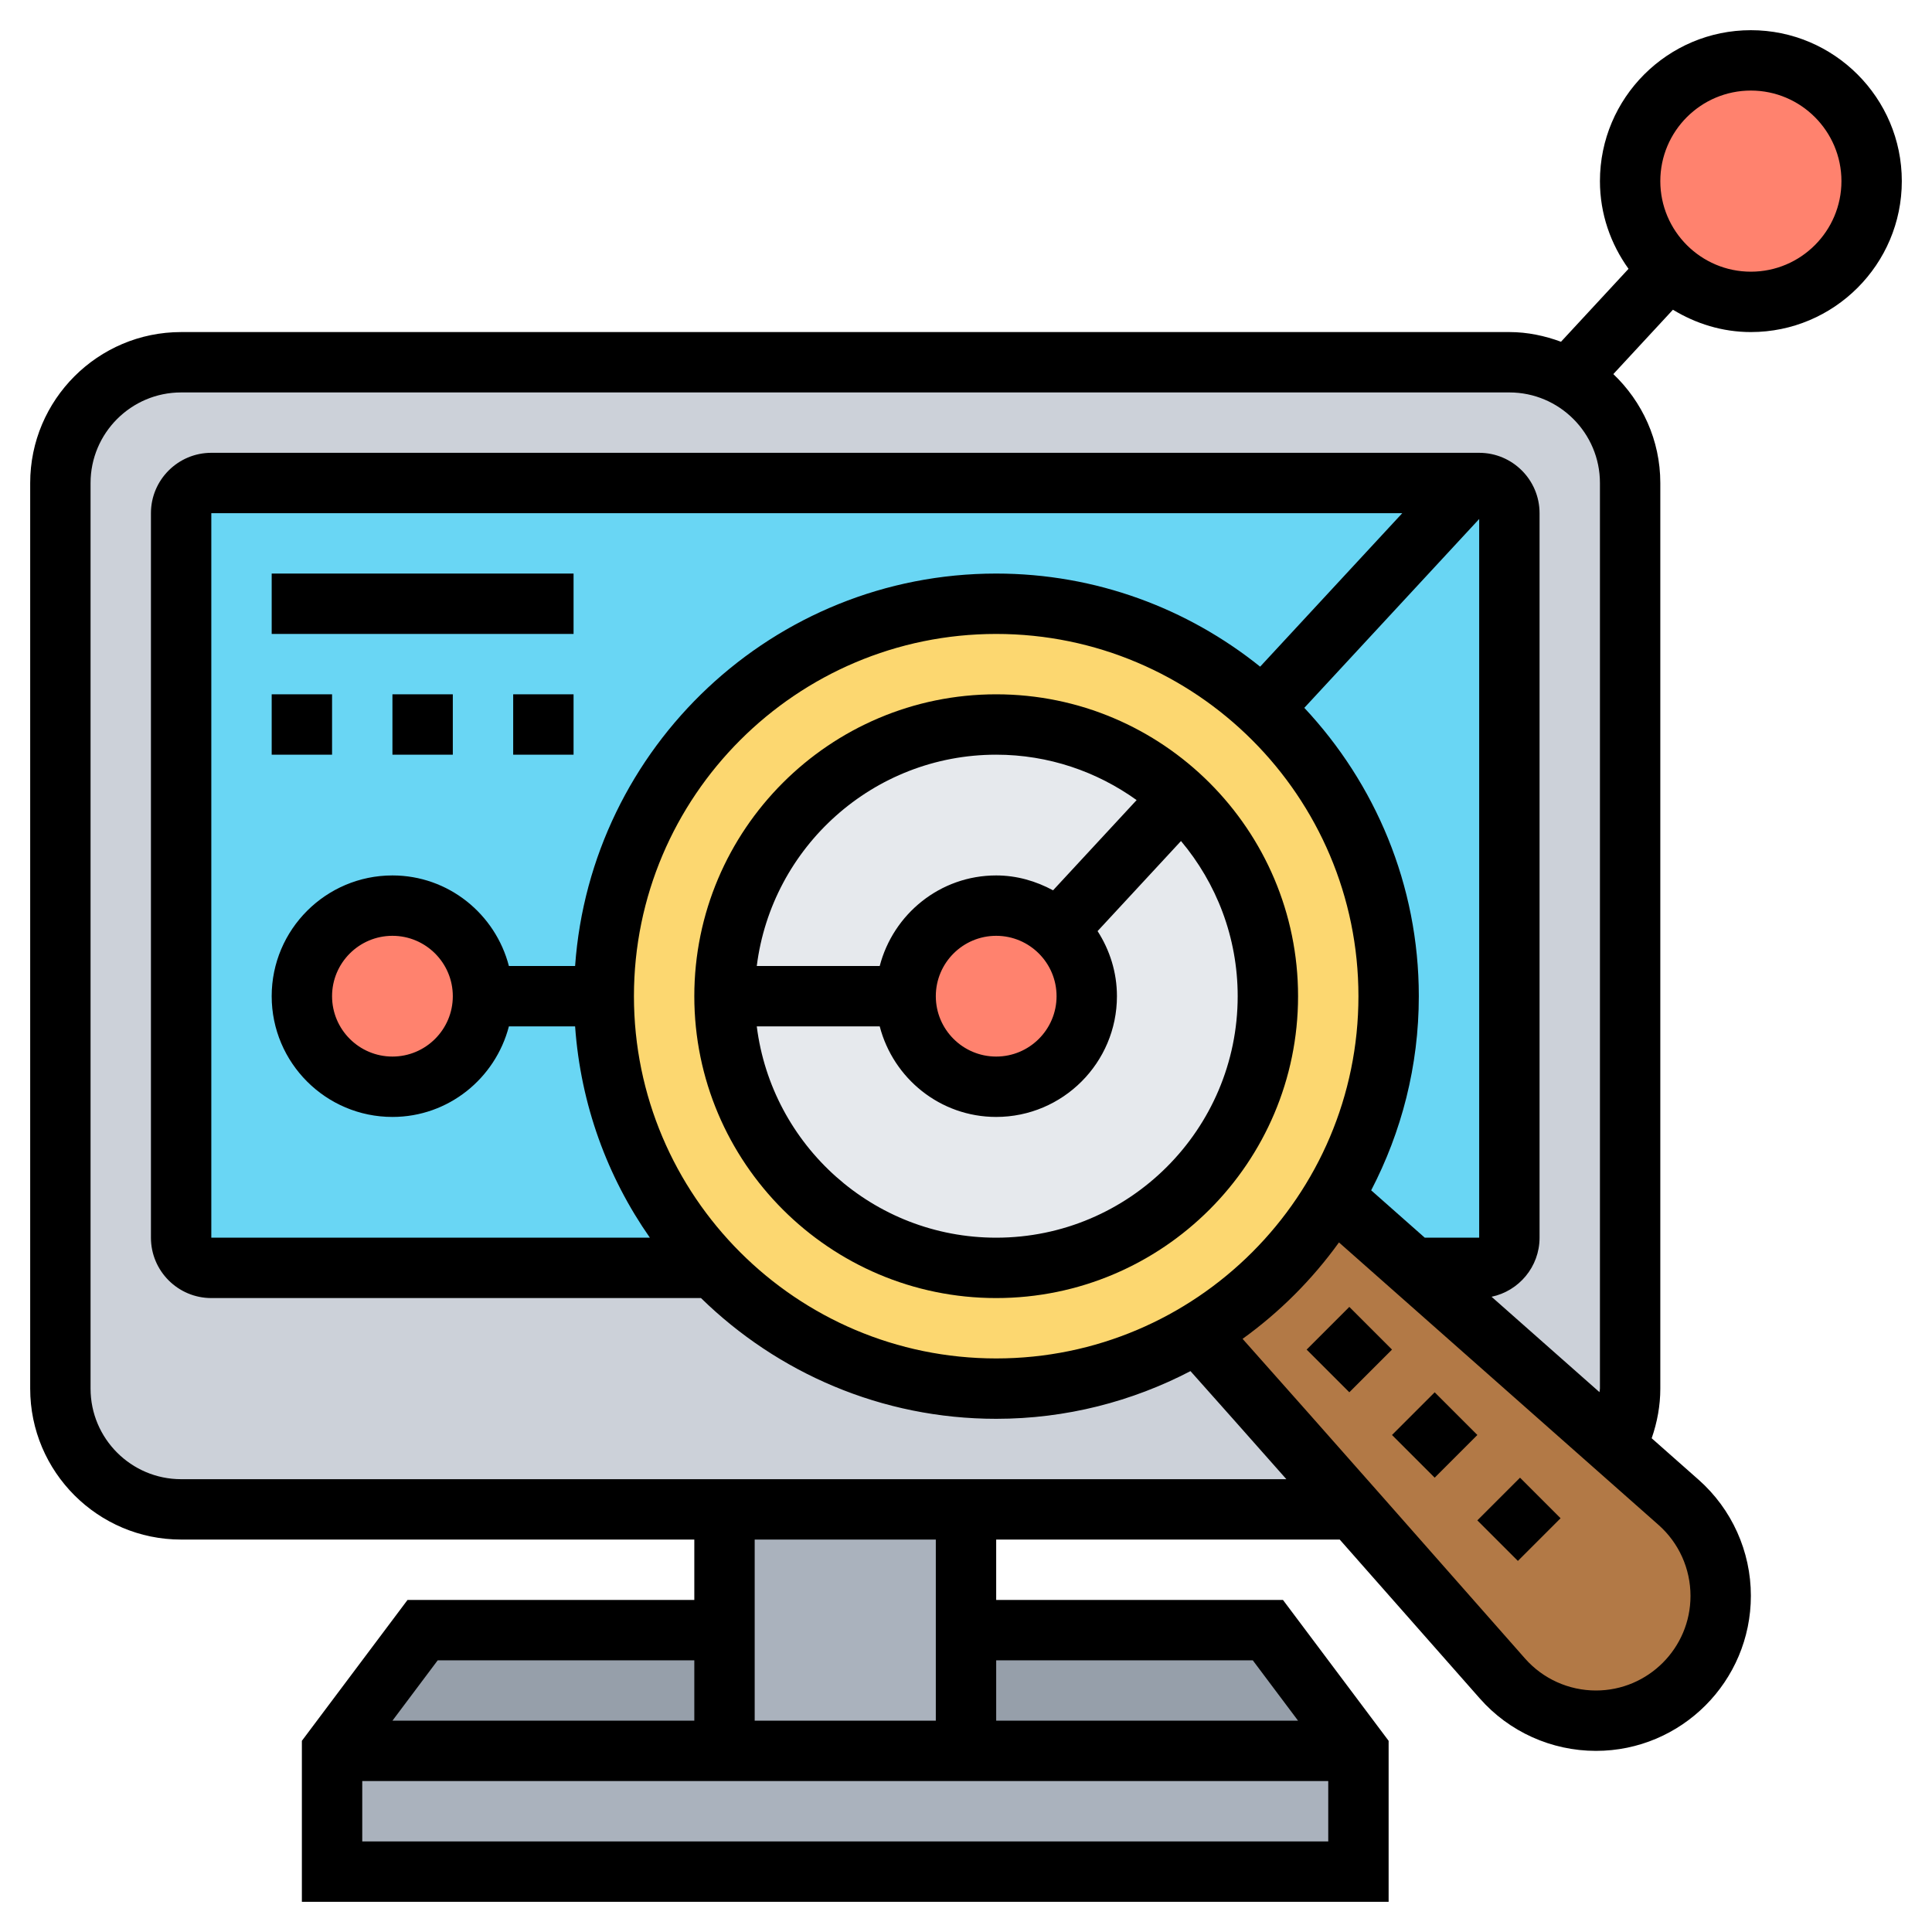 <svg id="Layer_5" enable-background="new 0 0 64 64" height="512" viewBox="0 0 64 64" width="512" xmlns="http://www.w3.org/2000/svg"><path d="m24 54v4h-13l3-4z" fill="#969faa"/><path d="m42 54 3 4h-13v-4z" fill="#969faa"/><path d="m45 58v4h-34v-4h13 8z" fill="#aab2bd"/><path d="m32 54v4h-8v-4-4h8z" fill="#aab2bd"/><path d="m51.97 12.52c-.58-.33-1.26-.52-1.97-.52h-44c-2.21 0-4 1.79-4 4v30c0 2.21 1.79 4 4 4h18 8 12.83l9.17-4v-30c0-1.49-.82-2.79-2.03-3.48z" fill="#ccd1d9"/><path d="m49 16h-.26-41.74c-.55 0-1 .45-1 1v24c0 .55.45 1 1 1h42c.55 0 1-.45 1-1v-24c0-.55-.45-1-1-1z" fill="#69d6f4"/><path d="m39.65 44.16c1.86-1.1 3.41-2.65 4.51-4.51l2.66 2.35 6.69 5.92 2.09 1.85c.89.78 1.4 1.91 1.4 3.09v.01c0 1.14-.46 2.17-1.21 2.92s-1.78 1.21-2.92 1.21c-1.19 0-2.32-.51-3.1-1.4-1.18-1.34-3.07-3.49-4.94-5.6-2.09-2.36-4.15-4.69-5.18-5.84z" fill="#b27946"/><path d="m46 33c0 2.43-.67 4.71-1.84 6.65-1.1 1.86-2.65 3.41-4.51 4.51-1.94 1.17-4.22 1.84-6.65 1.84-3.68 0-7.01-1.53-9.38-4-2.24-2.33-3.62-5.5-3.62-9 0-7.18 5.82-13 13-13 3.41 0 6.51 1.32 8.83 3.46 2.57 2.38 4.17 5.77 4.17 9.54z" fill="#fcd770"/><path d="m39.11 26.4c-1.6-1.49-3.75-2.4-6.11-2.4-4.97 0-9 4.03-9 9s4.03 9 9 9 9-4.03 9-9c0-2.61-1.11-4.96-2.89-6.6z" fill="#e6e9ed"/><g fill="#ff826e"><circle cx="13" cy="33" r="3"/><path d="m35.04 30.8c.59.55.96 1.33.96 2.2 0 1.66-1.34 3-3 3s-3-1.34-3-3 1.34-3 3-3c.79 0 1.51.31 2.04.8z"/><path d="m58 2c2.21 0 4 1.79 4 4s-1.79 4-4 4c-1.05 0-2-.41-2.72-1.07-.79-.73-1.28-1.77-1.28-2.93 0-2.21 1.79-4 4-4z"/></g><path d="m33 43c5.514 0 10-4.486 10-10s-4.486-10-10-10-10 4.486-10 10 4.486 10 10 10zm8-10c0 4.411-3.589 8-8 8-4.072 0-7.436-3.06-7.931-7h4.073c.447 1.72 2 3 3.858 3 2.206 0 4-1.794 4-4 0-.795-.24-1.532-.641-2.156l2.763-2.984c1.17 1.392 1.878 3.184 1.878 5.14zm-6 0c0 1.103-.897 2-2 2s-2-.897-2-2 .897-2 2-2 2 .897 2 2zm-2-8c1.736 0 3.339.562 4.652 1.504l-2.768 2.989c-.564-.304-1.199-.493-1.884-.493-1.858 0-3.411 1.28-3.858 3h-4.073c.495-3.94 3.859-7 7.931-7z"/><path d="m58 1c-2.757 0-5 2.243-5 5 0 1.086.357 2.084.947 2.905l-2.237 2.416c-.536-.197-1.107-.321-1.71-.321h-44c-2.757 0-5 2.243-5 5v30c0 2.757 2.243 5 5 5h17v2h-9.5l-3.5 4.667v5.333h36v-5.333l-3.5-4.667h-9.5v-2h11.38c1.795 2.034 3.562 4.04 4.64 5.263.971 1.104 2.374 1.737 3.848 1.737 2.83 0 5.132-2.302 5.132-5.138 0-1.47-.632-2.872-1.733-3.845l-1.553-1.373c.183-.526.286-1.082.286-1.644v-30c0-1.42-.602-2.697-1.556-3.608l1.974-2.132c.756.46 1.634.74 2.582.74 2.757 0 5-2.243 5-5s-2.243-5-5-5zm-43.5 54h8.5v2h-10zm-2.5 6v-2h32v2zm29.5-6 1.5 2h-10v-2zm-10.5 2h-6v-6h6zm25-4.132c0 1.727-1.405 3.132-3.132 3.132-.9 0-1.755-.386-2.348-1.058-2.127-2.416-6.934-7.872-9.358-10.591 1.229-.886 2.307-1.964 3.193-3.194l10.587 9.359c.672.594 1.058 1.449 1.058 2.352zm-8.803-11.868-1.775-1.569c1.002-1.928 1.578-4.112 1.578-6.431 0-3.693-1.448-7.047-3.793-9.552l5.793-6.256v23.808zm-5.453-18.916c-2.398-1.925-5.436-3.084-8.744-3.084-7.382 0-13.433 5.747-13.949 13h-2.193c-.447-1.72-2-3-3.858-3-2.206 0-4 1.794-4 4s1.794 4 4 4c1.858 0 3.411-1.28 3.858-3h2.193c.184 2.591 1.069 4.987 2.477 7h-14.528v-24h39.452zm-26.744 10.916c0 1.103-.897 2-2 2s-2-.897-2-2 .897-2 2-2 2 .897 2 2zm6 0c0-6.617 5.383-12 12-12s12 5.383 12 12-5.383 12-12 12-12-5.383-12-12zm28.41 9.957c.907-.19 1.59-.995 1.59-1.957v-24c0-1.103-.897-2-2-2h-42c-1.103 0-2 .897-2 2v24c0 1.103.897 2 2 2h16.221c2.526 2.47 5.976 4 9.779 4 2.321 0 4.507-.576 6.436-1.58.808.905 1.943 2.184 3.177 3.58h-36.613c-1.654 0-3-1.346-3-3v-30c0-1.654 1.346-3 3-3h44c1.654 0 3 1.346 3 3v30c0 .04-.013.078-.015.117zm8.59-33.957c-1.654 0-3-1.346-3-3s1.346-3 3-3 3 1.346 3 3-1.346 3-3 3z"/><path d="m46.536 46.536h2v2h-2z" transform="matrix(.707 -.707 .707 .707 -19.69 47.536)"/><path d="m49.328 49.379h2v1.9h-2z" transform="matrix(.707 -.707 .707 .707 -20.847 50.328)"/><path d="m43.707 43.707h2v2h-2z" transform="matrix(.707 -.707 .707 .707 -18.518 44.707)"/><path d="m9 19h10v2h-10z"/><path d="m9 23h2v2h-2z"/><path d="m17 23h2v2h-2z"/><path d="m13 23h2v2h-2z"/></svg>